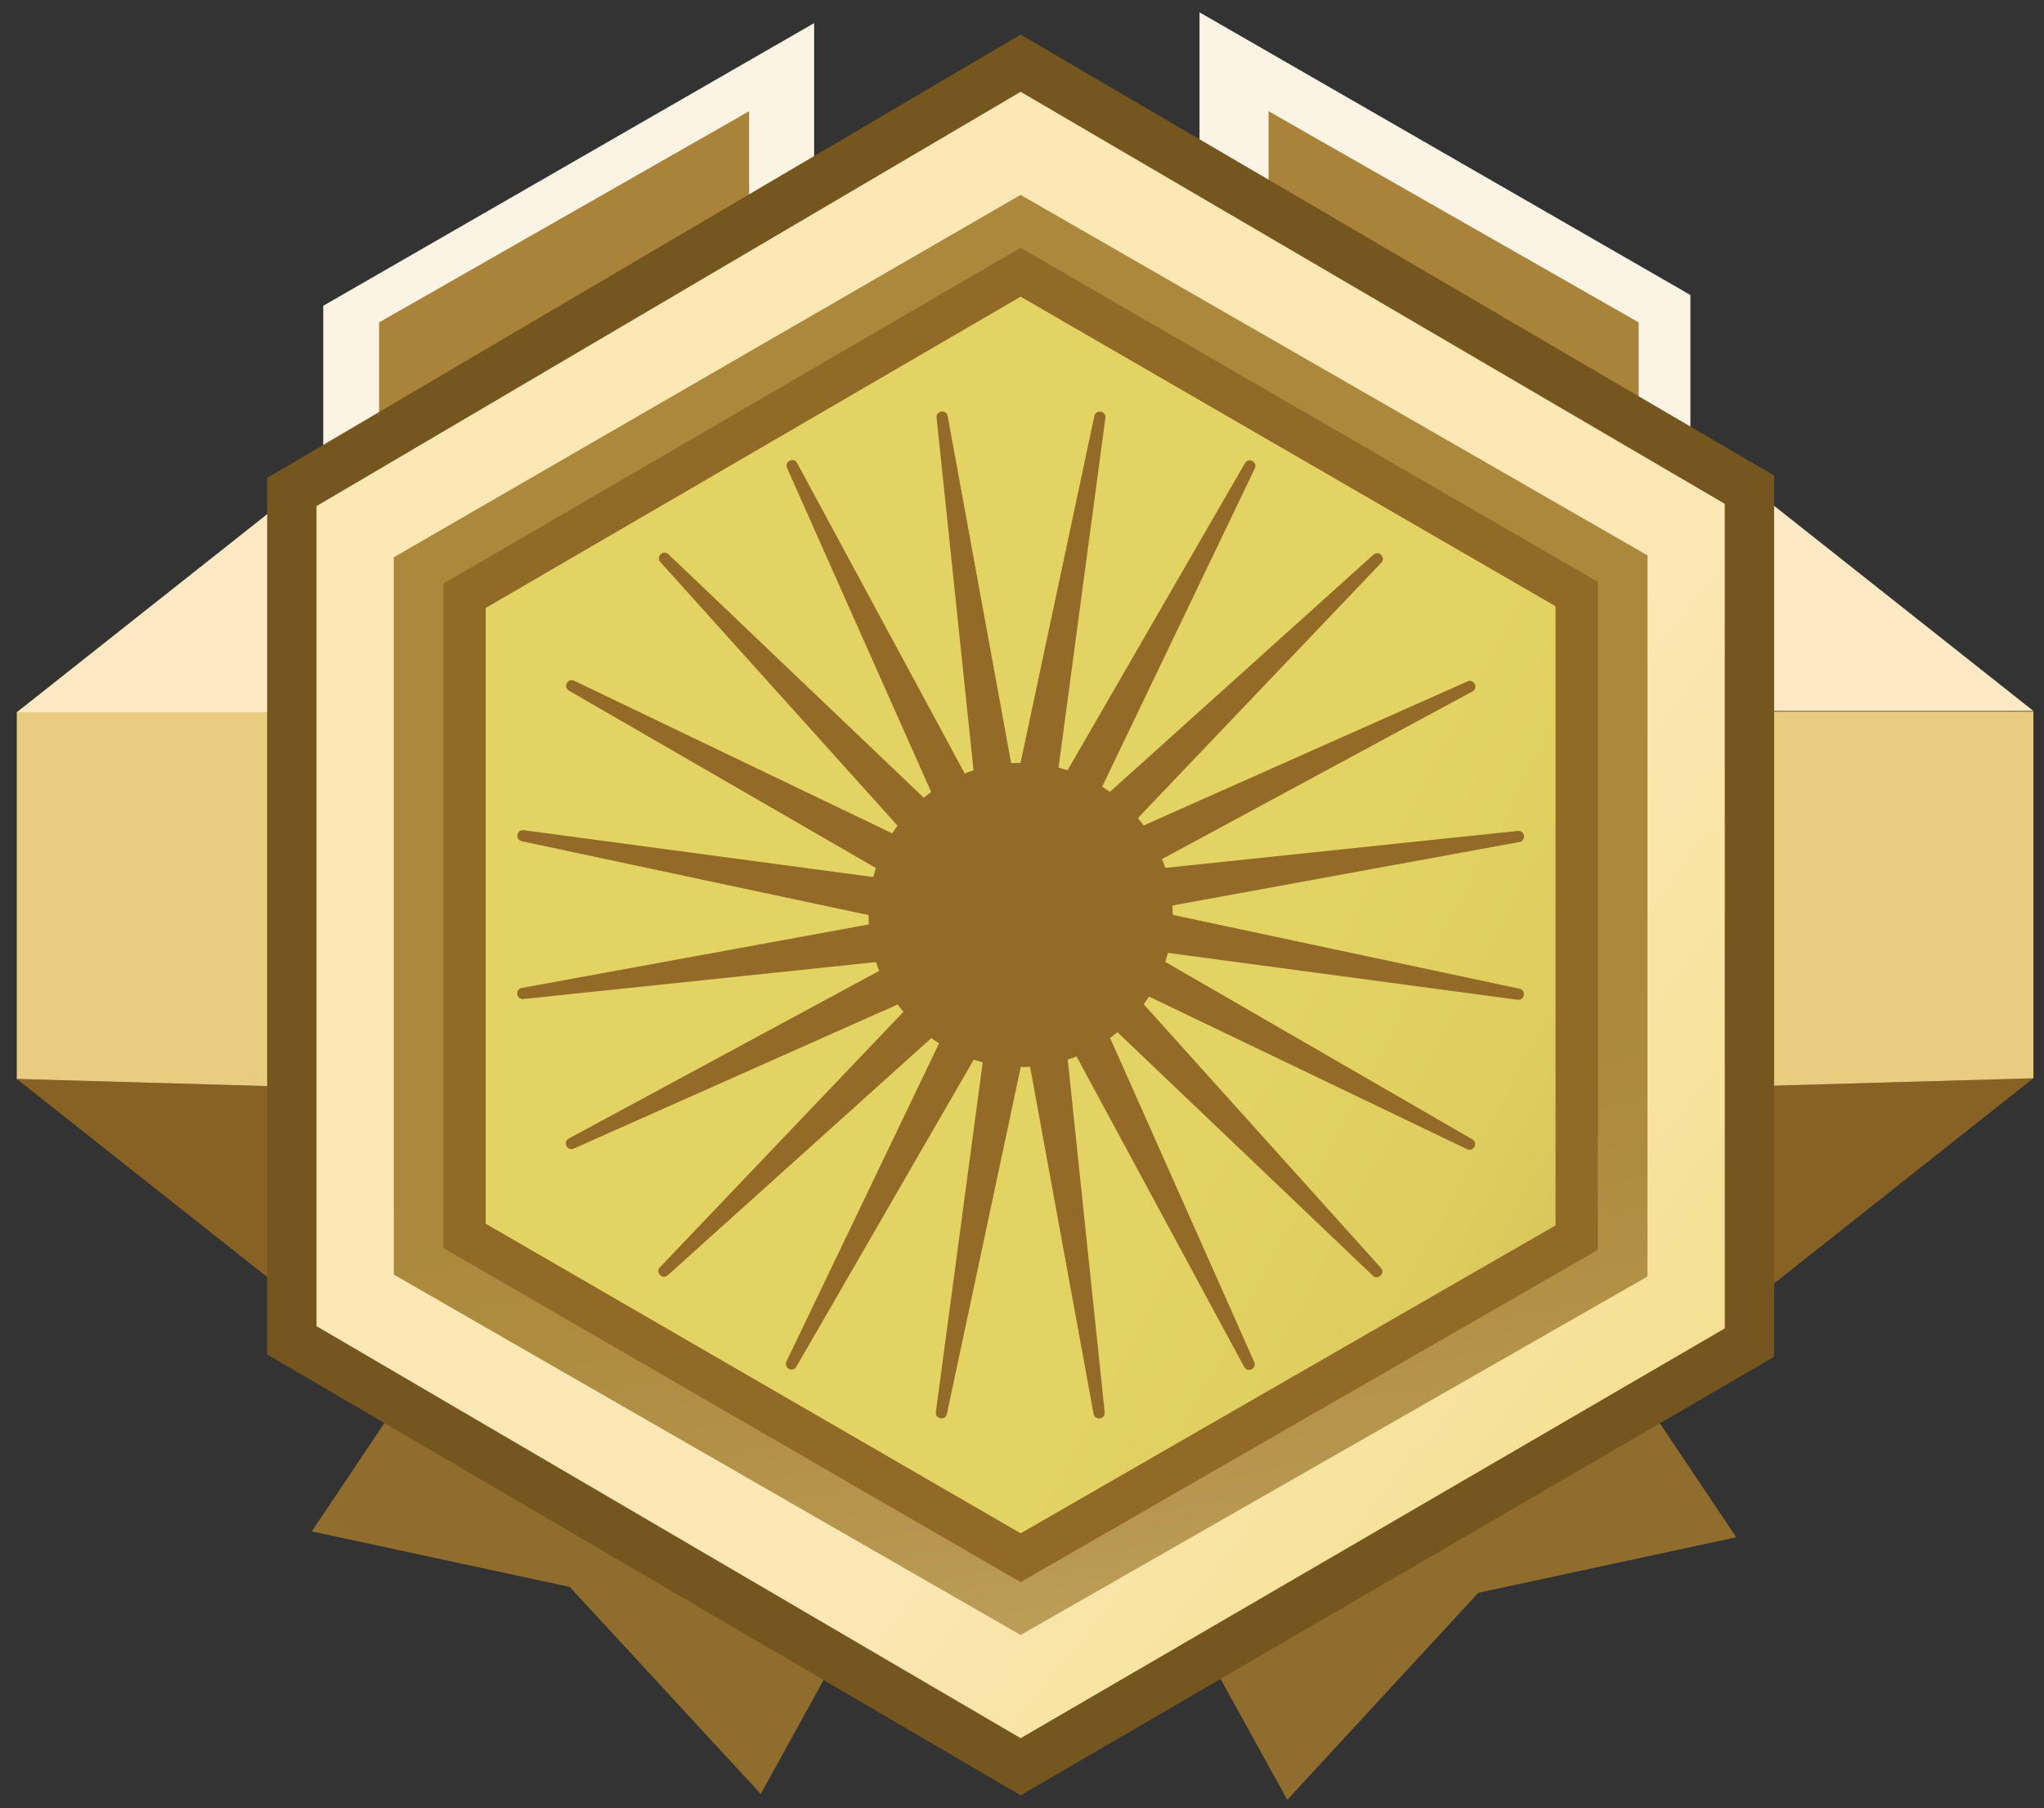 <svg xmlns="http://www.w3.org/2000/svg" xmlns:xlink="http://www.w3.org/1999/xlink" version="1.1" style="enable-background:new 0 0 1080 1080;" xml:space="preserve" width="663.333" height="586.667"><rect width="100%" height="100%" fill="#333333" stroke="none"/><rect id="backgroundrect" width="100%" height="100%" x="0" y="0" fill="none" stroke="none"/>
<style type="text/css">
	.st0{fill:url(#SVGID_1_);}
	.st1{fill:url(#SVGID_00000035531483483077489150000006509631413745609904_);}
	.st2{fill:url(#SVGID_00000179628533903296380670000016983017288970206140_);}
	.st3{fill:url(#SVGID_00000114054711719031437170000014377982255820604042_);}
	.st4{fill:#886224;}
	.st5{fill:#E9CC7F;}
	.st6{fill:#FDEAC5;}
	.st7{fill:url(#SVGID_00000156586265370123294360000006155090562378995123_);}
	.st8{fill:url(#SVGID_00000176744469181025371740000015246721395609238945_);}
	.st9{fill:url(#SVGID_00000153695575909921765820000016213701328848090808_);}
	.st10{fill:none;stroke:#76561F;stroke-width:16.011;stroke-miterlimit:10;}
	
		.st11{fill:none;stroke:url(#SVGID_00000133490711476267368480000008243031810862665616_);stroke-width:18.299;stroke-miterlimit:10;}
	.st12{fill:url(#SVGID_00000011007342230040056930000005239849359183040947_);}
	.st13{fill:none;stroke:#926A28;stroke-width:13.724;stroke-miterlimit:10;}
	.st14{fill:#936A28;}
</style>

<g class="currentLayer" style=""><title>Layer 1</title><g id="svg_1" class="">
	<linearGradient id="SVGID_1_" gradientUnits="userSpaceOnUse" x1="645.866" y1="369.308" x2="694.585" y2="299.137" transform="translate(-97.333,-173.333) translate(-110,-72.667) ">
		<stop offset="0.497" style="stop-color:#F4D472"/>
		<stop offset="0.602" style="stop-color:#F7E09D"/>
		<stop offset="0.715" style="stop-color:#F9EBC3"/>
		<stop offset="0.805" style="stop-color:#FAF2DB"/>
		<stop offset="0.86" style="stop-color:#FBF4E4"/>
	</linearGradient>
	<polygon class="st0" points="548.58,155.066 548.58,95.716 389.271,4 389.271,89.106 " id="svg_2"/>
	
		<linearGradient id="SVGID_00000105422002925488291590000015175937305072205991_" gradientUnits="userSpaceOnUse" x1="921.508" y1="372.812" x2="970.227" y2="302.641" gradientTransform="matrix(-1 0 0 1 1343.789 0)" transform="translate(-97.333,-173.333) translate(-110,-72.667) ">
		<stop offset="0.497" style="stop-color:#F4D472"/>
		<stop offset="0.602" style="stop-color:#F7E09D"/>
		<stop offset="0.715" style="stop-color:#F9EBC3"/>
		<stop offset="0.805" style="stop-color:#FAF2DB"/>
		<stop offset="0.86" style="stop-color:#FBF4E4"/>
	</linearGradient>
	<polygon style="fill:url(#SVGID_00000105422002925488291590000015175937305072205991_);" points="104.901,158.57 104.901,99.22 264.209,7.504 264.209,92.61 " id="svg_3"/>
	
		<linearGradient id="SVGID_00000109000495446211452760000012176417561698935442_" gradientUnits="userSpaceOnUse" x1="408.41" y1="365.532" x2="382.432" y2="320.537" transform="translate(-97.333,-173.333) translate(-110,-72.667) ">
		<stop offset="1.132216e-07" style="stop-color:#E3D362"/>
		<stop offset="0.156" style="stop-color:#DECD5F"/>
		<stop offset="0.374" style="stop-color:#D1BA55"/>
		<stop offset="0.628" style="stop-color:#BC9D46"/>
		<stop offset="0.81" style="stop-color:#A98339"/>
	</linearGradient>
	<polygon style="fill:url(#SVGID_00000109000495446211452760000012176417561698935442_);" points="123.016,140.582 123.016,104.607 243.113,36.085 243.113,95.263 " id="svg_4"/>
	
		<linearGradient id="SVGID_00000116203461850255061640000015536542604761387420_" gradientUnits="userSpaceOnUse" x1="661.066" y1="365.532" x2="687.044" y2="320.537" transform="translate(-97.333,-173.333) translate(-110,-72.667) ">
		<stop offset="1.132216e-07" style="stop-color:#E3D362"/>
		<stop offset="0.179" style="stop-color:#DECD5F"/>
		<stop offset="0.43" style="stop-color:#D1BA55"/>
		<stop offset="0.721" style="stop-color:#BC9D46"/>
		<stop offset="0.931" style="stop-color:#A98339"/>
	</linearGradient>
	<polygon style="fill:url(#SVGID_00000116203461850255061640000015536542604761387420_);" points="531.793,140.582 531.793,104.607 411.697,36.085 411.697,95.263 " id="svg_5"/>
	<polygon class="st4" points="89.548,416.606 5.445,350.091 104.049,352.901 104.049,428.785 " id="svg_6"/>
	<polygon class="st5" points="5.445,350.091 5.445,231.113 96.637,231.113 96.637,352.69 " id="svg_7"/>
	<polygon class="st6" points="96.637,158.978 5.445,231.113 104.049,231.113 104.049,149.609 " id="svg_8"/>
	<polygon class="st4" points="575.786,416.391 659.889,349.876 561.285,352.687 561.285,428.57 " id="svg_9"/>
	<polygon class="st5" points="659.889,349.876 659.889,230.899 568.697,230.899 568.697,352.475 " id="svg_10"/>
	<polygon class="st6" points="568.697,158.543 659.889,230.679 561.285,230.679 561.285,149.175 " id="svg_11"/>
	
		<linearGradient id="SVGID_00000168087150924120860330000014954792370165696938_" gradientUnits="userSpaceOnUse" x1="1012.07" y1="801.901" x2="1119.988" y2="646.463" gradientTransform="matrix(-1 0 0 1 1720.894 0)" transform="translate(-97.333,-173.333) translate(-110,-72.667) ">
		<stop offset="0.106" style="stop-color:#C3B376"/>
		<stop offset="0.192" style="stop-color:#B59F61"/>
		<stop offset="0.336" style="stop-color:#A18345"/>
		<stop offset="0.462" style="stop-color:#947233"/>
		<stop offset="0.553" style="stop-color:#906C2D"/>
	</linearGradient>
	<polygon style="fill:url(#SVGID_00000168087150924120860330000014954792370165696938_);" points="517.803,430.689 563.457,498.8 479.751,516.822 417.755,584 374.393,505.44 " id="svg_12"/>
	
		<linearGradient id="SVGID_00000005262508045029105490000012751038533653503105_" gradientUnits="userSpaceOnUse" x1="795.501" y1="799.996" x2="903.42" y2="644.559" gradientTransform="matrix(1 0 0 1 -425.015 0)" transform="translate(-97.333,-173.333) translate(-110,-72.667) ">
		<stop offset="0.106" style="stop-color:#C3B376"/>
		<stop offset="0.192" style="stop-color:#B59F61"/>
		<stop offset="0.336" style="stop-color:#A18345"/>
		<stop offset="0.462" style="stop-color:#947233"/>
		<stop offset="0.553" style="stop-color:#906C2D"/>
	</linearGradient>
	<polygon style="fill:url(#SVGID_00000005262508045029105490000012751038533653503105_);" points="146.841,428.785 101.187,496.895 184.893,514.918 246.889,582.096 290.251,503.536 " id="svg_13"/>
	
		<linearGradient id="SVGID_00000048473224414851370630000003625223918192326314_" gradientUnits="userSpaceOnUse" x1="348.818" y1="392.855" x2="750.012" y2="706.252" transform="translate(-97.333,-173.333) translate(-110,-72.667) ">
		<stop offset="0.029" style="stop-color:#FBE8B5"/>
		<stop offset="0.234" style="stop-color:#F8E3A0"/>
		<stop offset="0.7" style="stop-color:#F1D776"/>
		<stop offset="0.939" style="stop-color:#EFD366"/>
	</linearGradient>
	<polygon style="fill:url(#SVGID_00000048473224414851370630000003625223918192326314_);" points="331.222,12.028 90.228,154.517 90.228,436.398 331.222,578.113 572.217,437.172 572.217,153.743 " id="svg_14"/>
	<polygon class="st10" points="331.222,20.507 94.705,159.642 94.705,434.888 331.222,573.267 567.74,435.644 567.74,158.886 " id="svg_15"/>
	
		<linearGradient id="SVGID_00000164473495169253149870000001093166806801115008_" gradientUnits="userSpaceOnUse" x1="498.599" y1="316.284" x2="578.508" y2="769.472" transform="translate(-97.333,-173.333) translate(-110,-72.667) ">
		<stop offset="8.709354e-09" style="stop-color:#AB883B"/>
		<stop offset="0.144" style="stop-color:#AE8C40"/>
		<stop offset="0.321" style="stop-color:#B7974F"/>
		<stop offset="0.515" style="stop-color:#C6A968"/>
		<stop offset="0.721" style="stop-color:#DBC38B"/>
		<stop offset="0.934" style="stop-color:#F6E3B7"/>
		<stop offset="1" style="stop-color:#FFEEC6"/>
	</linearGradient>
	
		<polygon style="fill:none;stroke:url(#SVGID_00000164473495169253149870000001093166806801115008_);stroke-width:18.299;stroke-miterlimit:10;" points="331.222,73.801 136.947,186.107 136.947,408.277 331.222,519.972 525.497,408.887 525.497,185.497 " id="svg_16"/>
	
		<linearGradient id="SVGID_00000155134535726861063530000012683407653799832732_" gradientUnits="userSpaceOnUse" x1="353.357" y1="445.64" x2="672.891" y2="613.426" transform="translate(-97.333,-173.333) translate(-110,-72.667) ">
		<stop offset="1.132216e-07" style="stop-color:#E3D362"/>
		<stop offset="0.2" style="stop-color:#DFCE5F"/>
		<stop offset="0.445" style="stop-color:#D4BF58"/>
		<stop offset="0.713" style="stop-color:#C2A64B"/>
		<stop offset="0.996" style="stop-color:#A98339"/>
		<stop offset="1" style="stop-color:#A98339"/>
	</linearGradient>
	<polygon style="fill:url(#SVGID_00000155134535726861063530000012683407653799832732_);" points="153.688,196.644 150.768,401.021 331.222,505.44 511.676,401.591 511.676,192.753 331.222,88.333 " id="svg_17"/>
	<polygon class="st13" points="331.222,88.333 150.768,193.323 150.768,401.021 331.222,505.44 511.676,401.591 511.676,192.753 " id="svg_18"/>
	<g id="svg_19">
		<circle class="st14" cx="331.222" cy="296.887" r="49.349" id="svg_20"/>
		<path class="st14" d="M358.728,135.624 l-15.709,117.244 c-0.137,1.023 -1.097,1.727 -2.114,1.551 l-8.922,-1.545 c-1.017,-0.176 -1.684,-1.162 -1.469,-2.171 l24.631,-115.699 C355.632,132.72 359.038,133.31 358.728,135.624 z" id="svg_21"/>
		<path class="st14" d="M307.549,135.017 l21.29,116.36 c0.186,1.015 -0.509,1.981 -1.531,2.128 l-8.963,1.288 c-1.022,0.147 -1.96,-0.585 -2.068,-1.611 l-12.327,-117.647 C303.707,133.212 307.129,132.721 307.549,135.017 z" id="svg_22"/>
		<path class="st14" d="M258.687,150.255 l56.206,104.085 c0.49,0.908 0.128,2.042 -0.798,2.497 l-8.127,3.994 c-0.926,0.455 -2.045,0.05 -2.465,-0.893 l-48.079,-108.08 C254.475,149.726 257.578,148.201 258.687,150.255 z" id="svg_23"/>
		<path class="st14" d="M216.925,179.846 l85.619,81.623 c0.747,0.712 0.753,1.902 0.012,2.622 l-6.495,6.31 c-0.74,0.719 -1.93,0.679 -2.62,-0.088 l-79.124,-87.933 C212.756,180.644 215.236,178.235 216.925,179.846 z" id="svg_24"/>
		<path class="st14" d="M186.352,220.894 l106.651,51.17 c0.93,0.446 1.304,1.577 0.822,2.489 l-4.227,8.008 c-0.482,0.913 -1.625,1.242 -2.519,0.726 L184.655,224.11 C182.634,222.942 184.247,219.884 186.352,220.894 z" id="svg_25"/>
		<path class="st14" d="M169.959,269.381 l117.244,15.709 c1.023,0.137 1.727,1.097 1.551,2.114 l-1.545,8.922 c-0.176,1.017 -1.162,1.684 -2.171,1.469 l-115.699,-24.631 C167.056,272.477 167.646,269.071 169.959,269.381 z" id="svg_26"/>
		<path class="st14" d="M169.352,320.56 l116.36,-21.29 c1.015,-0.186 1.981,0.509 2.128,1.531 l1.288,8.963 c0.147,1.022 -0.585,1.961 -1.611,2.068 l-117.647,12.327 C167.548,324.402 167.056,320.98 169.352,320.56 z" id="svg_27"/>
		<path class="st14" d="M184.59,369.422 l104.085,-56.206 c0.908,-0.49 2.042,-0.128 2.497,0.798 l3.994,8.127 c0.455,0.926 0.05,2.045 -0.893,2.465 l-108.08,48.079 C184.061,373.634 182.536,370.531 184.59,369.422 z" id="svg_28"/>
		<path class="st14" d="M214.182,411.184 l81.623,-85.619 c0.712,-0.747 1.902,-0.753 2.621,-0.012 l6.31,6.495 c0.719,0.74 0.679,1.93 -0.088,2.62 l-87.933,79.124 C214.98,415.353 212.571,412.873 214.182,411.184 z" id="svg_29"/>
		<path class="st14" d="M255.23,441.757 l51.17,-106.651 c0.446,-0.93 1.577,-1.304 2.489,-0.822 l8.008,4.227 c0.913,0.482 1.242,1.625 0.726,2.519 l-59.178,102.424 C257.277,445.475 254.22,443.862 255.23,441.757 z" id="svg_30"/>
		<path class="st14" d="M303.716,458.149 l15.709,-117.244 c0.137,-1.023 1.097,-1.727 2.114,-1.551 l8.922,1.545 c1.017,0.176 1.684,1.162 1.469,2.171 L307.299,458.77 C306.813,461.053 303.406,460.463 303.716,458.149 z" id="svg_31"/>
		<path class="st14" d="M354.896,458.756 l-21.29,-116.36 c-0.186,-1.015 0.509,-1.981 1.531,-2.128 l8.963,-1.288 c1.022,-0.147 1.96,0.585 2.068,1.611 l12.327,117.647 C358.738,460.561 355.316,461.053 354.896,458.756 z" id="svg_32"/>
		<path class="st14" d="M403.757,443.519 l-56.206,-104.085 c-0.49,-0.908 -0.128,-2.042 0.798,-2.497 l8.127,-3.994 c0.926,-0.455 2.045,-0.05 2.465,0.893 l48.079,108.08 C407.969,444.048 404.867,445.573 403.757,443.519 z" id="svg_33"/>
		<path class="st14" d="M445.519,413.927 l-85.619,-81.623 c-0.747,-0.712 -0.753,-1.902 -0.012,-2.622 l6.495,-6.31 c0.74,-0.719 1.93,-0.679 2.62,0.088 l79.124,87.933 C449.688,413.129 447.209,415.538 445.519,413.927 z" id="svg_34"/>
		<path class="st14" d="M476.092,372.879 l-106.651,-51.17 c-0.93,-0.446 -1.304,-1.577 -0.822,-2.489 l4.227,-8.008 c0.482,-0.913 1.625,-1.242 2.519,-0.726 l102.424,59.178 C479.811,370.832 478.197,373.889 476.092,372.879 z" id="svg_35"/>
		<path class="st14" d="M492.485,324.393 l-117.244,-15.709 c-1.023,-0.137 -1.727,-1.097 -1.551,-2.114 l1.545,-8.922 c0.176,-1.017 1.162,-1.684 2.171,-1.469 l115.698,24.631 C495.389,321.296 494.799,324.703 492.485,324.393 z" id="svg_36"/>
		<path class="st14" d="M493.092,273.213 l-116.36,21.291 c-1.015,0.186 -1.981,-0.509 -2.128,-1.531 l-1.288,-8.963 c-0.147,-1.022 0.585,-1.96 1.611,-2.068 l117.647,-12.327 C494.897,269.371 495.388,272.793 493.092,273.213 z" id="svg_37"/>
		<path class="st14" d="M477.854,224.352 l-104.085,56.206 c-0.908,0.49 -2.042,0.128 -2.497,-0.798 l-3.994,-8.127 c-0.455,-0.926 -0.05,-2.045 0.893,-2.465 l108.08,-48.079 C478.383,220.14 479.908,223.242 477.854,224.352 z" id="svg_38"/>
		<path class="st14" d="M448.263,182.59 l-81.623,85.619 c-0.712,0.747 -1.902,0.753 -2.622,0.012 l-6.31,-6.494 c-0.719,-0.74 -0.679,-1.93 0.088,-2.62 l87.933,-79.124 C447.465,178.421 449.874,180.9 448.263,182.59 z" id="svg_39"/>
		<path class="st14" d="M407.215,152.017 l-51.17,106.651 c-0.446,0.93 -1.577,1.304 -2.489,0.822 l-8.008,-4.227 c-0.913,-0.482 -1.242,-1.625 -0.726,-2.519 l59.178,-102.424 C405.167,148.298 408.225,149.912 407.215,152.017 z" id="svg_40"/>
	</g>
</g></g></svg>